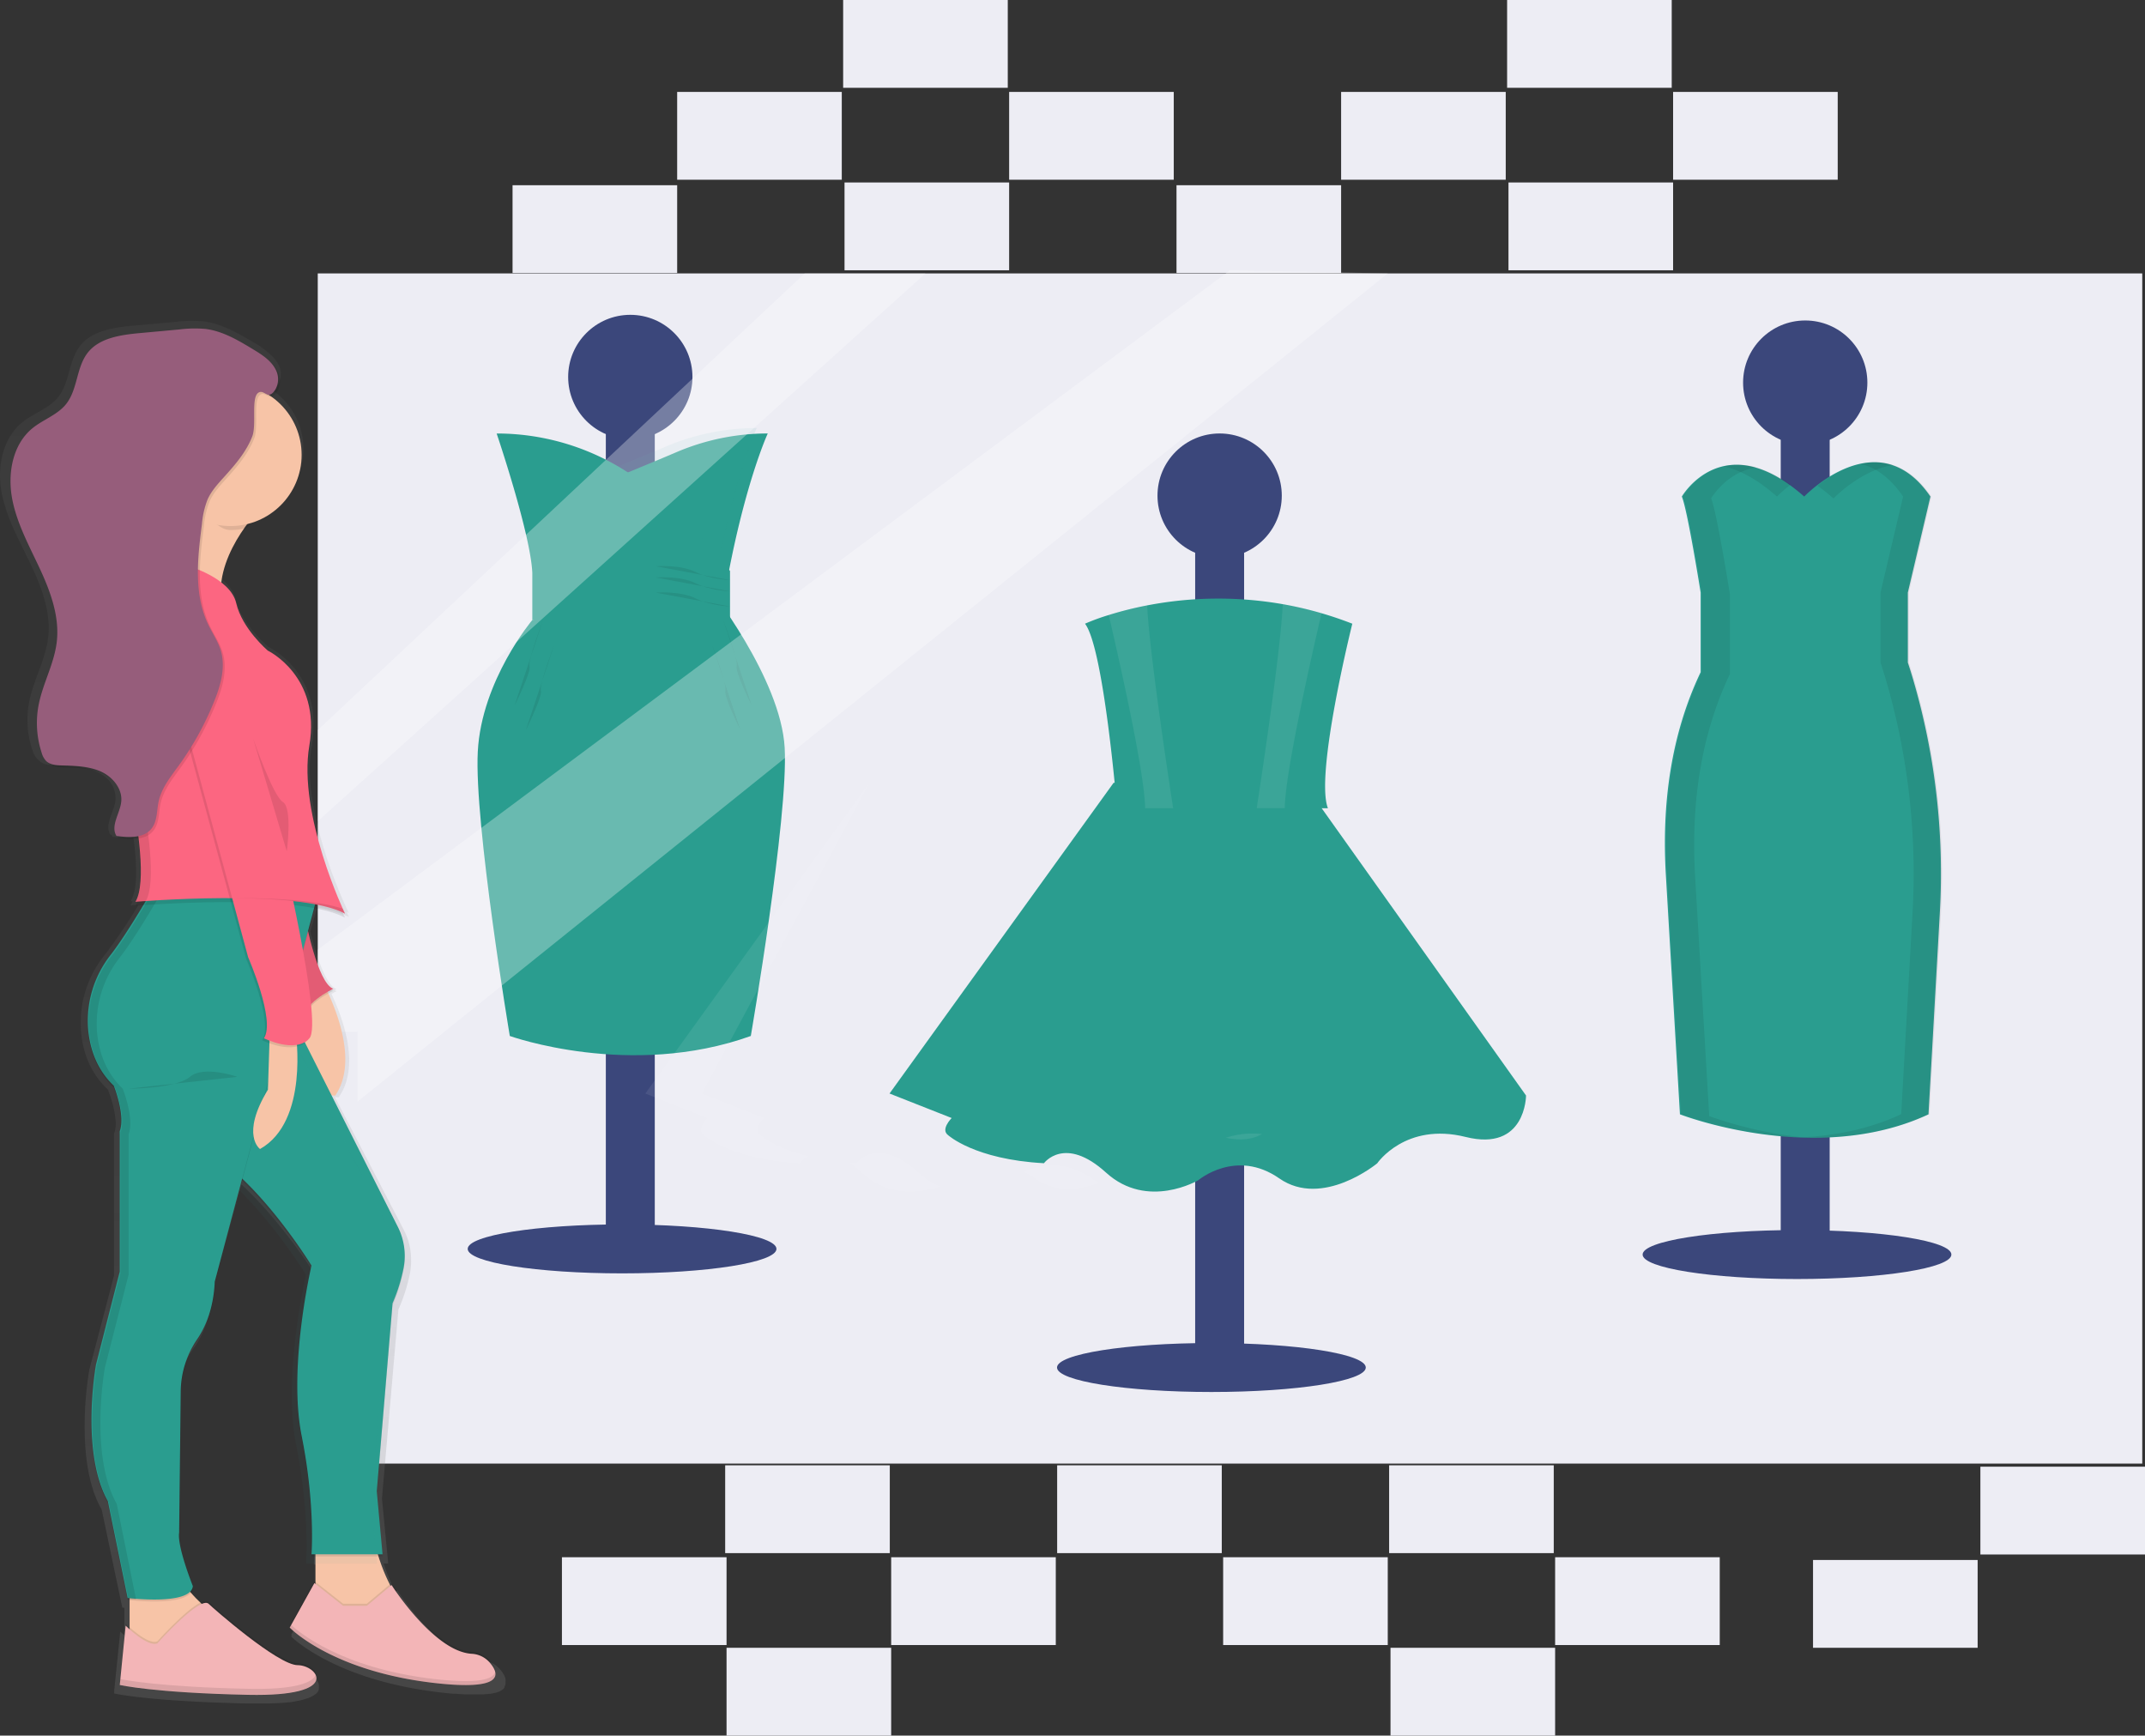 <svg xmlns="http://www.w3.org/2000/svg" xmlns:xlink="http://www.w3.org/1999/xlink" width="781.816" height="632.5"
  viewBox="0 0 781.816 632.5">
  <rect x="0" y="0" width="781.816" height="632.5" fill="#333333" stroke="none"/>
  <defs>
    <style>
      .a {
        fill: #ededf4;
      }

      .b {
        fill: #3b477b;
      }

      .c,
      .d,
      .o {
        fill: #2a9d8f;
      }

      .d,
      .e,
      .f,
      .h {
        opacity: 0.08;
      }

      .g,
      .h,
      .i {
        fill: #fff;
      }

      .i {
        opacity: 0.3;
      }

      .j {
        fill: url(#a);
      }

      .k {
        fill: #f7c4a7;
      }

      .l,
      .p {
        opacity: 0.1;
      }

      .m {
        fill: #f3b5b7;
      }

      .n {
        fill: #fc6681;
      }

      .o {
        opacity: 0.05;
      }

      .q {
        fill: #965d7b;
      }
    </style>
    <linearGradient id="a" x1="0.5" y1="1" x2="0.5" gradientUnits="objectBoundingBox">
      <stop offset="0" stop-color="gray" stop-opacity="0.251" />
      <stop offset="0.54" stop-color="gray" stop-opacity="0.122" />
      <stop offset="1" stop-color="gray" stop-opacity="0.102" />
    </linearGradient>
  </defs>
  <g transform="translate(-442 -3951)">
    <rect class="a" width="665" height="433.73" transform="translate(557.816 4050.64)" />
    <ellipse class="b" cx="56.27" cy="8.92" rx="56.27" ry="8.92" transform="translate(612.466 4397.21)" />
    <rect class="b" width="17.84" height="326.67" transform="translate(662.816 4079.46)" />
    <circle class="b" cx="22.65" cy="22.65" r="22.65" transform="translate(649.086 4065.73)" />
    <path class="c"
      d="M453.4,218.53s-8.92,19.22-15.78,59L398.5,234.32s10.51-4.24,21.67-9a84.691,84.691,0,0,1,33.23-6.79Z"
      transform="translate(268.436 3890.44)" />
    <path class="d"
      d="M453.4,218.53s-8.92,19.22-15.78,59L398.5,234.32s10.51-4.24,21.67-9a84.691,84.691,0,0,1,33.23-6.79Z"
      transform="translate(264.436 3888.44)" />
    <path class="c"
      d="M354.58,218.53s12.35,36.37,13,50.78v17.16h72.06V268.63A204.442,204.442,0,0,0,410,238.26a87.57,87.57,0,0,0-55.43-19.72Z"
      transform="translate(268.436 3890.44)" />
    <path class="c"
      d="M367.61,286.47s-18.53,22-19.9,48S359.38,438.1,359.38,438.1s43.92,15.78,87.84,0c0,0,13.73-79.61,12.35-105s-27.79-58.68-27.79-58.68Z"
      transform="translate(268.436 3890.44)" />
    <path class="e" d="M412.57,266.91s8.92-.69,14.41,2.06,12.7,3,12.7,3" transform="translate(268.436 3890.44)" />
    <path class="e" d="M412.57,271s8.92-.69,14.41,2.06,12.7,3,12.7,3" transform="translate(268.436 3890.44)" />
    <path class="e" d="M412.57,276.52s8.92-.69,14.41,2.06,12.7,3,12.7,3" transform="translate(268.436 3890.44)" />
    <path class="e" d="M371.39,286.82s-5.49,14.41-4.8,16.47-5.49,14.41-5.49,14.41"
      transform="translate(268.436 3890.44)" />
    <path class="e" d="M375.51,295.74s-5.49,14.41-4.8,16.47-5.49,14.41-5.49,14.41"
      transform="translate(268.436 3890.44)" />
    <path class="e" d="M437.27,286.82s5.49,14.41,4.8,16.47,5.49,14.41,5.49,14.41"
      transform="translate(268.436 3890.44)" />
    <path class="e" d="M433.15,295.74s5.49,14.41,4.8,16.47,5.49,14.41,5.49,14.41"
      transform="translate(268.436 3890.44)" />
    <ellipse class="b" cx="56.27" cy="8.92" rx="56.27" ry="8.92" transform="translate(827.266 4440.44)" />
    <rect class="b" width="17.84" height="326.67" transform="translate(877.616 4122.7)" />
    <circle class="b" cx="22.65" cy="22.65" r="22.65" transform="translate(863.886 4108.97)" />
    <path class="c"
      d="M583.45,345.84,501.78,459.07,524.43,468s-4.12,4.12-1.37,6.18c0,0,9.61,8.92,35,10.29,0,0,7.55-10.29,22.65,3.43s33.63,2.75,33.63,2.75,13.72-11.65,29.5-.65,35.69-5.49,35.69-5.49,10.29-15.1,32.25-9.61,22-15.1,22-15.1l-83-116.67Z"
      transform="translate(264.436 3890.44)" />
    <g class="f" transform="translate(421.056 3951)">
      <path class="g" d="M713.34,475.2c6,1.21,10.2.4,13.19-1.37A31.409,31.409,0,0,0,713.34,475.2Z"
        transform="translate(-245.62 -60.56)" />
      <path class="g"
        d="M543.64,474.17C540.9,472.11,545,468,545,468l-22.65-8.92,61.08-113.24L501.78,459.07,524.43,468s-4.12,4.12-1.37,6.18c0,0,9.61,8.92,35,10.29a9.659,9.659,0,0,1,3.12-2.5C548.71,478.86,543.64,474.17,543.64,474.17Z"
        transform="translate(-245.62 -60.56)" />
      <path class="g"
        d="M601.29,487.89c-15.1-13.73-22.65-3.43-22.65-3.43-.85,0-1.69-.1-2.5-.16a38.779,38.779,0,0,1,4.56,3.6c10.17,9.25,21.89,7.28,28.46,5a26.521,26.521,0,0,1-7.87-5.01Z"
        transform="translate(-245.62 -60.56)" />
      <path class="g"
        d="M664.43,490c-10-7-19.18-4.82-24.56-2.32a28.683,28.683,0,0,1,4,2.32c7.7,5.35,16.37,4.18,23.24,1.57A21.316,21.316,0,0,1,664.43,490Z"
        transform="translate(-245.62 -60.56)" />
    </g>
    <path class="c"
      d="M657.57,355.1H580.7s-4.8-58.33-11.67-67.25a78.132,78.132,0,0,1,8.65-3.16,129.34,129.34,0,0,1,14-3.51,136.82,136.82,0,0,1,49.4-.45,132.342,132.342,0,0,1,14.14,3.3q5.54,1.61,11.24,3.82S652.76,342.75,657.57,355.1Z"
      transform="translate(268.436 3890.44)" />
    <path class="h"
      d="M601.16,355.1H590.94c-.13-12.91-9.59-54.65-13.26-70.42a129.354,129.354,0,0,1,14-3.51C592.47,297.78,599.28,342.89,601.16,355.1Z"
      transform="translate(268.436 3890.44)" />
    <path class="h"
      d="M655.25,284c-3.55,15.23-13.28,58-13.41,71.07H631.62c1.89-12.33,8.81-58.15,9.48-74.37a132.35,132.35,0,0,1,14.15,3.3Z"
      transform="translate(268.436 3890.44)" />
    <ellipse class="b" cx="56.27" cy="8.92" rx="56.27" ry="8.92" transform="translate(1040.706 4399.27)" />
    <rect class="b" width="17.84" height="326.67" transform="translate(1091.046 4081.52)" />
    <circle class="b" cx="22.65" cy="22.65" r="22.65" transform="translate(1077.326 4067.79)" />
    <path class="c"
      d="M870.86,308.18c-.65-2.21-1.3-4.29-1.93-6.16v-25.5l8.24-35c-19.22-28.14-46,0-46,0-29.51-26.08-44.61,0-44.61,0,2.06,4.8,6.86,35,6.86,35v29c-10.92,22.87-14.19,48.29-12.69,73.76l5.14,87.37s49.41,19.22,90.59,0l4.12-73.26A251.3,251.3,0,0,0,870.86,308.18Z"
      transform="translate(268.436 3890.44)" />
    <g class="f" transform="translate(514.056 3951)">
      <path d="M841.83,242.21S851.57,232,863.51,230c-10.88-3.52-21.67,3-27.51,7.56A66.556,66.556,0,0,1,841.83,242.21Z"
        transform="translate(-245.62 -60.56)" />
      <path
        d="M796.54,467.31l-5.14-87.37c-1.5-25.47,1.77-50.9,12.69-73.76v-29s-4.8-30.2-6.86-35c0,0,5.52-9.53,16.41-11.3-17.7-4.93-26.7,10.62-26.7,10.62,2.06,4.8,6.86,35,6.86,35v29c-10.92,22.87-14.19,48.29-12.69,73.76l5.14,87.37a150,150,0,0,0,45.05,8.48,148,148,0,0,1-34.76-7.8Z"
        transform="translate(-245.62 -60.56)" />
    </g>
    <g class="f" transform="translate(514.056 3951)">
      <path
        d="M821.24,241.52a46.279,46.279,0,0,1,4.93-4.3c-10-7.18-18.14-8.18-24.35-6.7C807.39,231.74,813.86,235,821.24,241.52Z"
        transform="translate(-245.62 -60.56)" />
      <path
        d="M871.21,308.18c-.65-2.21-1.3-4.29-1.93-6.16v-25.5l8.24-35c-8.1-11.86-17.54-13.72-25.75-11.91,5.26,1.29,10.6,4.8,15.45,11.91l-8.24,35V302c.63,1.87,1.27,3.95,1.93,6.16a251.3,251.3,0,0,1,9.74,85.18l-4.12,73.26c-12,5.61-24.73,7.94-36.71,8.43,14.78.59,31.48-1.19,47-8.43L881,393.36a251.3,251.3,0,0,0-9.79-85.18Z"
        transform="translate(-245.62 -60.56)" />
    </g>
    <rect class="a" width="60" height="32" transform="translate(646.816 4518.5)" />
    <rect class="a" width="60" height="32" transform="translate(706.316 4485)" />
    <rect class="a" width="60" height="32" transform="translate(706.816 4551.5)" />
    <rect class="a" width="60" height="32" transform="translate(766.816 4518.5)" />
    <rect class="a" width="60" height="32" transform="translate(827.316 4485)" />
    <rect class="a" width="60" height="32" transform="translate(887.816 4518.5)" />
    <rect class="a" width="60" height="32" transform="translate(948.316 4485)" />
    <rect class="a" width="60" height="32" transform="translate(948.816 4551.5)" />
    <rect class="a" width="60" height="32" transform="translate(1008.816 4518.5)" />
    <rect class="a" width="60" height="32" transform="translate(1163.816 4485.5)" />
    <rect class="a" width="60" height="32" transform="translate(1102.816 4519.5)" />
    <rect class="a" width="60" height="32" transform="translate(628.816 4018.5)" />
    <rect class="a" width="60" height="32" transform="translate(688.816 3984.5)" />
    <rect class="a" width="60" height="32" transform="translate(749.316 3951)" />
    <rect class="a" width="60" height="32" transform="translate(749.816 4017.5)" />
    <rect class="a" width="60" height="32" transform="translate(809.816 3984.5)" />
    <rect class="a" width="60" height="32" transform="translate(870.816 4018.5)" />
    <rect class="a" width="60" height="32" transform="translate(930.816 3984.5)" />
    <rect class="a" width="60" height="32" transform="translate(991.316 3951)" />
    <rect class="a" width="60" height="32" transform="translate(991.816 4017.5)" />
    <rect class="a" width="60" height="32" transform="translate(1051.816 3984.5)" />
    <path class="i" d="M221.26,99.64,43.76,266.06v33.19L265.26,99.64Z" transform="translate(514.056 3951)" />
    <path class="i" d="M43.76,346.09v67l390-313.45-57.5-1.14Z" transform="translate(514.056 3951)" />
    <g transform="translate(21 -158)">
      <rect class="a" width="60" height="32" transform="translate(491.316 4485)" />
      <path class="j"
        d="M429.53,833l.08-.15.09-.19.06-.16a2.44,2.44,0,0,0,.06-.25v-.94c.18-1.44-.84-3.07-2.1-4.49a9.76,9.76,0,0,0-6.78-3.29c-14.4-.68-30.57-25.35-30.57-25.35l-.65.53a64.784,64.784,0,0,1-4.32-10.37H387v-.36h0v-.36h0l-2.22-23,6-68.87a61.768,61.768,0,0,0,4.15-12.88,22.8,22.8,0,0,0,.46-5q0-.18,0-.36a23.18,23.18,0,0,0-2.62-10.68L367.6,618.34c.86.09,1.4.1,1.4.1,7.42-10.59,2.67-26.34-2.62-37.69,1.11-.6,1.86-1,1.86-1a3.627,3.627,0,0,1-.72-.38l.72-.35c-4.32-1.57-7.86-14-9.51-21l2.41-8.8a41.918,41.918,0,0,1,11.6,3.51s-.33-.68-.9-1.9h0l.85.42s-.33-.66-.88-1.85h0c-3.06-6.65-13.11-30-13.36-50.51a50.251,50.251,0,0,1,.72-8.15,40.652,40.652,0,0,0,.63-7.78,31.11,31.11,0,0,0-16.4-28.67s-9.76-8-12-17.5c-.74-3.12-3-5.68-5.76-7.72,1-7.47,4.78-14.4,8.61-19.73.43-.08.85-.16,1.27-.26q.74-1,1.45-1.84a26.36,26.36,0,0,0,19.21-25.12,26,26,0,0,0-11.54-21.5c.67-.08,1.42-.59,2.32-2a7.49,7.49,0,0,0,.37-6.64,12.07,12.07,0,0,0-3.05-4.07,31,31,0,0,0-6.69-4.81c-5.63-3.3-11.48-6.68-18-7.45a48.251,48.251,0,0,0-9.95.2l-15.1,1.35c-7.18.64-15.2,1.7-19.65,7.22s-3.78,13.59-8.25,19c-3.3,4-8.72,5.66-12.79,8.9-7.46,5.94-9.43,16.51-7.7,25.72s6.51,17.57,10.57,26.07,7.54,17.73,6.38,27c-1,8-5.35,15.32-6.9,23.26A34.251,34.251,0,0,0,257.41,492a7.38,7.38,0,0,0,1.72,3.11,2.764,2.764,0,0,1,.75.73c1.48,1.4,3.74,1.58,5.81,1.64,5,.17,10.14.21,14.72,2.15a15.14,15.14,0,0,1,4.2,2.67,10,10,0,0,1,3.06,7.76c-.42,4.4-4.21,9-1.83,12.73h.39a5,5,0,0,0,.36.68,28.292,28.292,0,0,0,7.6.19,111.6,111.6,0,0,1,1,12.63c0,4.57-.62,8.44-2.06,10.72h.75a8.78,8.78,0,0,1-.75,1.52l2.95-.22a205.465,205.465,0,0,1-12.35,18.26A39,39,0,0,0,275,590.93a35.648,35.648,0,0,0,.14,3.91c.67,7.12,3.23,14.72,9.74,20.77,0,0,2.76,6.69,2.88,12.39a10.8,10.8,0,0,1-.63,3.65V683.4l-9,34.26a123.689,123.689,0,0,0-1.71,20.73c0,10,1.24,21.68,6.21,30.3l7.51,35.72.75.08v10c-.92-.8-1.5-1.36-1.5-1.36L287.16,835h.07l-.07.71s12.77,2.92,48.81,3.64h7.63l1.52-.07h.45l1-.06h.49l.93-.07h.43l1.11-.11h.16l1.19-.14h.33l.79-.12.37-.06.71-.12.33-.06.82-.17h.13l.89-.21.22-.06.61-.16.26-.08.53-.16.23-.07.59-.21h.1l.63-.26.13-.06.44-.21.16-.08.36-.2.14-.08.39-.24h.05l.4-.3h.05l.28-.25.08-.08.22-.23.06-.07.21-.27h0a3.176,3.176,0,0,0,.19-.32h0a2.777,2.777,0,0,0,.13-.29v-.06a2.549,2.549,0,0,0,.07-.26v-.06a2.451,2.451,0,0,0,0-.29h0a2.506,2.506,0,0,0,0-.55c.39-2.63-3.6-5.17-7.1-5.17-7.51,0-32.29-21.14-33.79-22.6-.63-.61-1.77-.42-3.18.27a46.086,46.086,0,0,1-3.58-3.64,3.2,3.2,0,0,0,.75-1.74l-.1-.25a3.142,3.142,0,0,0,.1-.48s-5.1-12.39-5.31-18.32a6.28,6.28,0,0,1,.05-.63l.61-52.32a34.1,34.1,0,0,1,6.25-19c3.1-4.47,6.29-11.39,6.66-21.23l10.41-37.93c13.95,12.9,25,30,26.26,31.9-.81,3.52-5.37,24.14-5.27,44.27v.36a92.713,92.713,0,0,0,1.64,18.26,187.282,187.282,0,0,1,4,36.54c0,4.14-.2,6.47-.2,6.47h0v.36h0v.36h1.5v9.4l-.38-.29-9.39,16.4.2.19-.2.53s15.77,16,54.82,20.41l2.18.23.62.06,1.51.13h.58l1.89.14h0l1.72.09h6.68l1.12-.09H423l.92-.11h.31l.65-.11.28-.05.8-.18h.12l.6-.18.23-.08.42-.16.21-.08.51-.25.11-.07.34-.21.16-.11.23-.18.13-.12a3.17,3.17,0,0,0,.25-.27l.1-.13Z"
        transform="translate(175.436 3890.44)" />
      <path class="k" d="M357.66,566.66s22.34,33.15,10.09,51.17c0,0-18,0-13.69-19.46a69.15,69.15,0,0,0-1.44-35.31Z"
        transform="translate(175.436 3890.44)" />
      <path class="k" d="M292.8,794.4v25.94l23.06,2.16,8.65-13-2.16-3.6s-10.09-7.9-12.25-15.11S292.8,794.4,292.8,794.4Z"
        transform="translate(175.436 3890.44)" />
      <path class="l"
        d="M302.89,816.74s15.64-17.51,18.74-14.41c1.44,1.44,25.22,22.34,32.43,22.34s16.58,11.53-18,10.81-46.84-3.6-46.84-3.6l2.16-21.62S299.29,818.18,302.89,816.74Z"
        transform="translate(175.436 3890.44)" />
      <path class="m"
        d="M302.89,817.46s15.64-17.51,18.74-14.41c1.44,1.44,25.22,22.34,32.43,22.34s16.58,11.53-18,10.81-46.84-3.6-46.84-3.6l2.14-21.6S299.29,818.9,302.89,817.46Z"
        transform="translate(175.436 3890.44)" />
      <path class="k" d="M360.54,781.42V801.6l12.25,10.09,13.69-3.6,3.6-7.93s-7.21-10.09-9.37-27.39Z"
        transform="translate(175.436 3890.44)" />
      <path class="l"
        d="M370.63,803h8.65l9-7.57s15.52,24.39,29.33,25.06a9.27,9.27,0,0,1,6.5,3.26c3.61,4.18,5.27,10.31-20.34,7.36C366.31,826.83,351.18,811,351.18,811l9-16.22Z"
        transform="translate(175.436 3890.44)" />
      <path class="m"
        d="M370.63,803.76h8.65l9-7.57s15.52,24.39,29.33,25.06a9.27,9.27,0,0,1,6.5,3.26c3.61,4.18,5.27,10.31-20.34,7.36-37.48-4.32-52.61-20.18-52.61-20.18l9-16.22Z"
        transform="translate(175.436 3890.44)" />
      <path class="l" d="M356.94,554.41s4.32,23.06,10.09,25.22c0,0-12.25,5.77-10.09,11.53l-10.09-46.84,12.25,1.44Z"
        transform="translate(175.436 3890.44)" />
      <path class="n" d="M356.94,553.69s4.32,23.06,10.09,25.22c0,0-12.25,5.77-10.09,11.53L346.85,543.6,359.1,545Z"
        transform="translate(175.436 3890.44)" />
      <path class="l" d="M356.94,553.69s4.32,23.06,10.09,25.22c0,0-12.25,5.77-10.09,11.53L346.85,543.6,359.1,545Z"
        transform="translate(175.436 3890.44)" />
      <path class="l"
        d="M347.57,581.08l43,85.31a23.39,23.39,0,0,1,2.07,15.1,62.4,62.4,0,0,1-4,12.74l-5.77,68.46L385,785.75H359.1s1.44-18-3.6-43.24,3.6-62,3.6-62-15.85-25.94-33.87-38.92S347.57,581.08,347.57,581.08Z"
        transform="translate(175.436 3890.44)" />
      <path class="c"
        d="M347.57,580.35l43,85.31a23.39,23.39,0,0,1,2.07,15.1,62.4,62.4,0,0,1-4,12.74L382.89,762,385,785H359.1s1.44-18-3.6-43.24,3.6-62,3.6-62-15.85-25.94-33.87-38.92S347.57,580.35,347.57,580.35Z"
        transform="translate(175.436 3890.44)" />
      <path class="o"
        d="M347.57,580.72l43,85.31a23.39,23.39,0,0,1,2.07,15.1,62.4,62.4,0,0,1-4,12.74l-5.77,68.46L385,785.39H359.1s1.44-18-3.6-43.24,3.6-62,3.6-62-15.85-25.94-33.87-38.92S347.57,580.72,347.57,580.72Z"
        transform="translate(173.436 3893.44)" />
      <path class="l"
        d="M301.45,542.88s-8.92,15.81-15.51,24.32a38.89,38.89,0,0,0-8.25,27.22c.64,7,3.1,14.55,9.35,20.53,0,0,4.32,10.81,2.16,16.58V682.7l-8.65,33.87s-5.77,31.71,4.32,49.73l7.21,35.31s23.06,2.88,23.78-4.32c0,0-5.77-14.41-5-19.46l.58-51.73a34.4,34.4,0,0,1,6-18.81c3-4.41,6-11.26,6.4-21L362,542.88Z"
        transform="translate(175.436 3890.44)" />
      <path class="c"
        d="M301.45,542.16s-8.92,15.81-15.51,24.32a38.89,38.89,0,0,0-8.25,27.22c.64,7,3.1,14.55,9.35,20.53,0,0,4.32,10.81,2.16,16.58V682l-8.65,33.87s-5.77,31.71,4.32,49.73l7.21,35.31s23.06,2.88,23.78-4.32c0,0-5.77-14.41-5-19.46l.58-51.73a34.4,34.4,0,0,1,6-18.81c3-4.41,6-11.26,6.4-21L362,542.16Z"
        transform="translate(175.436 3890.44)" />
      <path class="k" d="M353.34,594.77s5,32.43-13,42.52c0,0-7.21-5,2.88-21.62l.72-22.34Z"
        transform="translate(175.436 3890.44)" />
      <path class="l"
        d="M403.79,830.43c-34.06-3.93-49.66-17.38-52.22-19.8l-.39,1.06s15.13,15.85,52.61,20.18c19.17,2.21,23.06-.67,22.29-4C425.36,830.5,420.11,832.31,403.79,830.43Z"
        transform="translate(175.436 3890.44)" />
      <path class="l"
        d="M336,834c-32-.67-44.91-3.19-46.63-3.56l-.21,2.12s12.25,2.88,46.84,3.6c21.53.45,26-3.85,24.62-7.16C359.43,831.78,353.05,834.39,336,834Z"
        transform="translate(175.436 3890.44)" />
      <path class="l" d="M292.44,615.31s17.3,0,22.34-4.32,17.3,0,17.3,0" transform="translate(175.436 3890.44)" />
      <path class="l"
        d="M288.12,766.65c-10.09-18-4.32-49.73-4.32-49.73l8.65-33.87V631.88c2.16-5.77-2.16-16.58-2.16-16.58-6.25-6-8.71-13.49-9.35-20.53a38.89,38.89,0,0,1,8.25-27.22c6.59-8.51,15.51-24.32,15.51-24.32h57.46l.19-.72H301.81s-8.92,15.81-15.51,24.32a38.89,38.89,0,0,0-8.3,27.23c.64,7,3.1,14.55,9.35,20.53,0,0,4.32,10.81,2.16,16.58v51.17l-8.65,33.87s-5.77,31.71,4.32,49.73l7.21,35.31s1.09.14,2.79.27Z"
        transform="translate(175.436 3890.44)" />
      <path class="k" d="M343.25,400.91S326.67,416,326,433.34s-28.11-3.6-28.11-3.6,20.9-9.37,19.46-36.75Z"
        transform="translate(175.436 3890.44)" />
      <path class="l"
        d="M313.7,426.13s-22.34-8.65-26.67,28.11l5,48.29s8.65,36.75,2.88,46.12c0,0,59.1-5,76.39,4.32,0,0-17.3-36-13-61.26s-15.13-34.59-15.13-34.59-9.37-7.93-11.53-17.3S313.7,426.13,313.7,426.13Z"
        transform="translate(175.436 3890.44)" />
      <path class="n"
        d="M313.7,424.69S291.36,416,287,452.79l4.12,39.44c.55,5.25,1.35,10.48,2.37,15.66,2.18,11.09,5.64,32.48,1.44,39.31,0,0,59.1-5,76.39,4.32,0,0-17.3-36-13-61.26s-15.13-34.59-15.13-34.59-9.37-7.93-11.53-17.3S313.7,424.69,313.7,424.69Z"
        transform="translate(175.436 3890.44)" />
      <path class="l"
        d="M309.38,472.25l25.94,95.85s10.09,23.06,5.77,29.55c0,0,11.53,5.77,16.58,0s-10.81-72.07-10.81-72.07l-9.37-53.33Z"
        transform="translate(175.436 3890.44)" />
      <path class="n"
        d="M310.1,471.53,336,567.38s10.09,23.06,5.77,29.55c0,0,11.53,5.77,16.58,0s-10.81-72.07-10.81-72.07l-9.37-53.33Z"
        transform="translate(175.436 3890.44)" />
      <path class="l" d="M337.84,487.75s7.21,20.9,10.81,23.06,1.44,18,1.44,18" transform="translate(175.436 3890.44)" />
      <path class="l"
        d="M316.94,402.71c3.93,2.4,7.67,9,12.61,9a26,26,0,0,0,6.11-.73,66.3,66.3,0,0,1,7.59-8.64l-25.94-7.93C317.57,399.53,318,398.79,316.94,402.71Z"
        transform="translate(175.436 3890.44)" />
      <circle class="k" cx="25.94" cy="25.94" r="25.94" transform="translate(479.056 4248.83)" />
      <g class="p" transform="translate(421.056 3951)">
        <path
          d="M298.72,546.92c4-7.11.56-28.08-1.59-39-1-5.18-1.82-10.41-2.37-15.66l-4.12-39.44c2.7-22.93,12.41-28.19,19.33-28.9-6.55-.65-19.72,1.57-22.93,28.9l4.12,39.44c.55,5.25,1.35,10.48,2.37,15.66,2.18,11.09,5.64,32.48,1.44,39.31C295,547.2,296.34,547.09,298.72,546.92Z"
          transform="translate(-245.62 -60.56)" />
        <path
          d="M330.28,545.85c16,.08,33,1.32,41.07,5.68,0,0-.31-.65-.84-1.83C360.75,546.55,344.73,545.78,330.28,545.85Z"
          transform="translate(-245.62 -60.56)" />
      </g>
      <path class="l"
        d="M338.24,378.3C336,384,332,388.67,327.89,393.18c-2.29,2.54-4.65,5.11-6,8.24a31.5,31.5,0,0,0-2,8.81c-1.6,12.35-3.09,25.51,2.31,36.72,1.51,3.14,3.54,6.06,4.54,9.39,1.82,6.1,0,12.67-2.42,18.58a109.519,109.519,0,0,1-12.78,23.2c-3,4.15-6.38,8.29-7.45,13.29-.72,3.35-.45,7.14-2.57,9.83-2.83,3.59-8.27,3.31-12.8,2.69-2.28-3.72,1.35-8.24,1.75-12.58.45-4.77-3.3-9.12-7.69-11s-9.34-2-14.13-2.12c-2-.07-4.15-.24-5.57-1.62a7.361,7.361,0,0,1-1.65-3.08,34.84,34.84,0,0,1-1.1-17.21c1.49-7.85,5.67-15.06,6.62-23,1.11-9.2-2.23-18.33-6.13-26.73s-8.49-16.66-10.15-25.77.23-19.55,7.39-25.43c3.91-3.21,9.1-4.86,12.27-8.8,4.29-5.33,3.71-13.37,7.92-18.76s12-6.5,18.85-7.14l14.49-1.33a45,45,0,0,1,9.55-.2c6.26.77,11.88,4.1,17.28,7.37,3.43,2.07,7.06,4.37,8.63,8.06a7.6,7.6,0,0,1-.36,6.56c-2.66,4.28-3.92.15-6,1.12C337.58,363.62,339.91,374,338.24,378.3Z"
        transform="translate(175.436 3890.44)" />
      <path class="q"
        d="M337.52,377.58c-2.19,5.67-6.27,10.37-10.34,14.87-2.29,2.54-4.65,5.11-6,8.24a31.5,31.5,0,0,0-2,8.81c-1.6,12.35-3.09,25.51,2.31,36.72,1.51,3.14,3.54,6.06,4.54,9.39,1.82,6.1,0,12.67-2.42,18.58a109.52,109.52,0,0,1-12.78,23.2c-3,4.15-6.38,8.29-7.45,13.29-.72,3.35-.45,7.14-2.57,9.83-2.83,3.59-8.27,3.31-12.8,2.69-2.28-3.72,1.35-8.24,1.75-12.58.45-4.77-3.3-9.12-7.69-11s-9.34-2-14.13-2.12c-2-.07-4.15-.24-5.57-1.62a7.361,7.361,0,0,1-1.65-3.08,34.84,34.84,0,0,1-1.1-17.21c1.49-7.85,5.67-15.06,6.62-23,1.11-9.2-2.23-18.33-6.13-26.73s-8.49-16.66-10.15-25.77.23-19.55,7.39-25.43c3.91-3.21,9.1-4.86,12.27-8.8,4.29-5.33,3.71-13.37,7.92-18.76s12-6.5,18.85-7.14l14.49-1.33a45,45,0,0,1,9.55-.2c6.26.77,11.88,4.1,17.28,7.37,3.43,2.07,7.06,4.37,8.63,8.06a7.6,7.6,0,0,1-.36,6.56c-2.66,4.28-3.92.15-6,1.12C336.86,362.9,339.19,373.25,337.52,377.58Z"
        transform="translate(175.436 3890.44)" />
    </g>
  </g>
</svg>